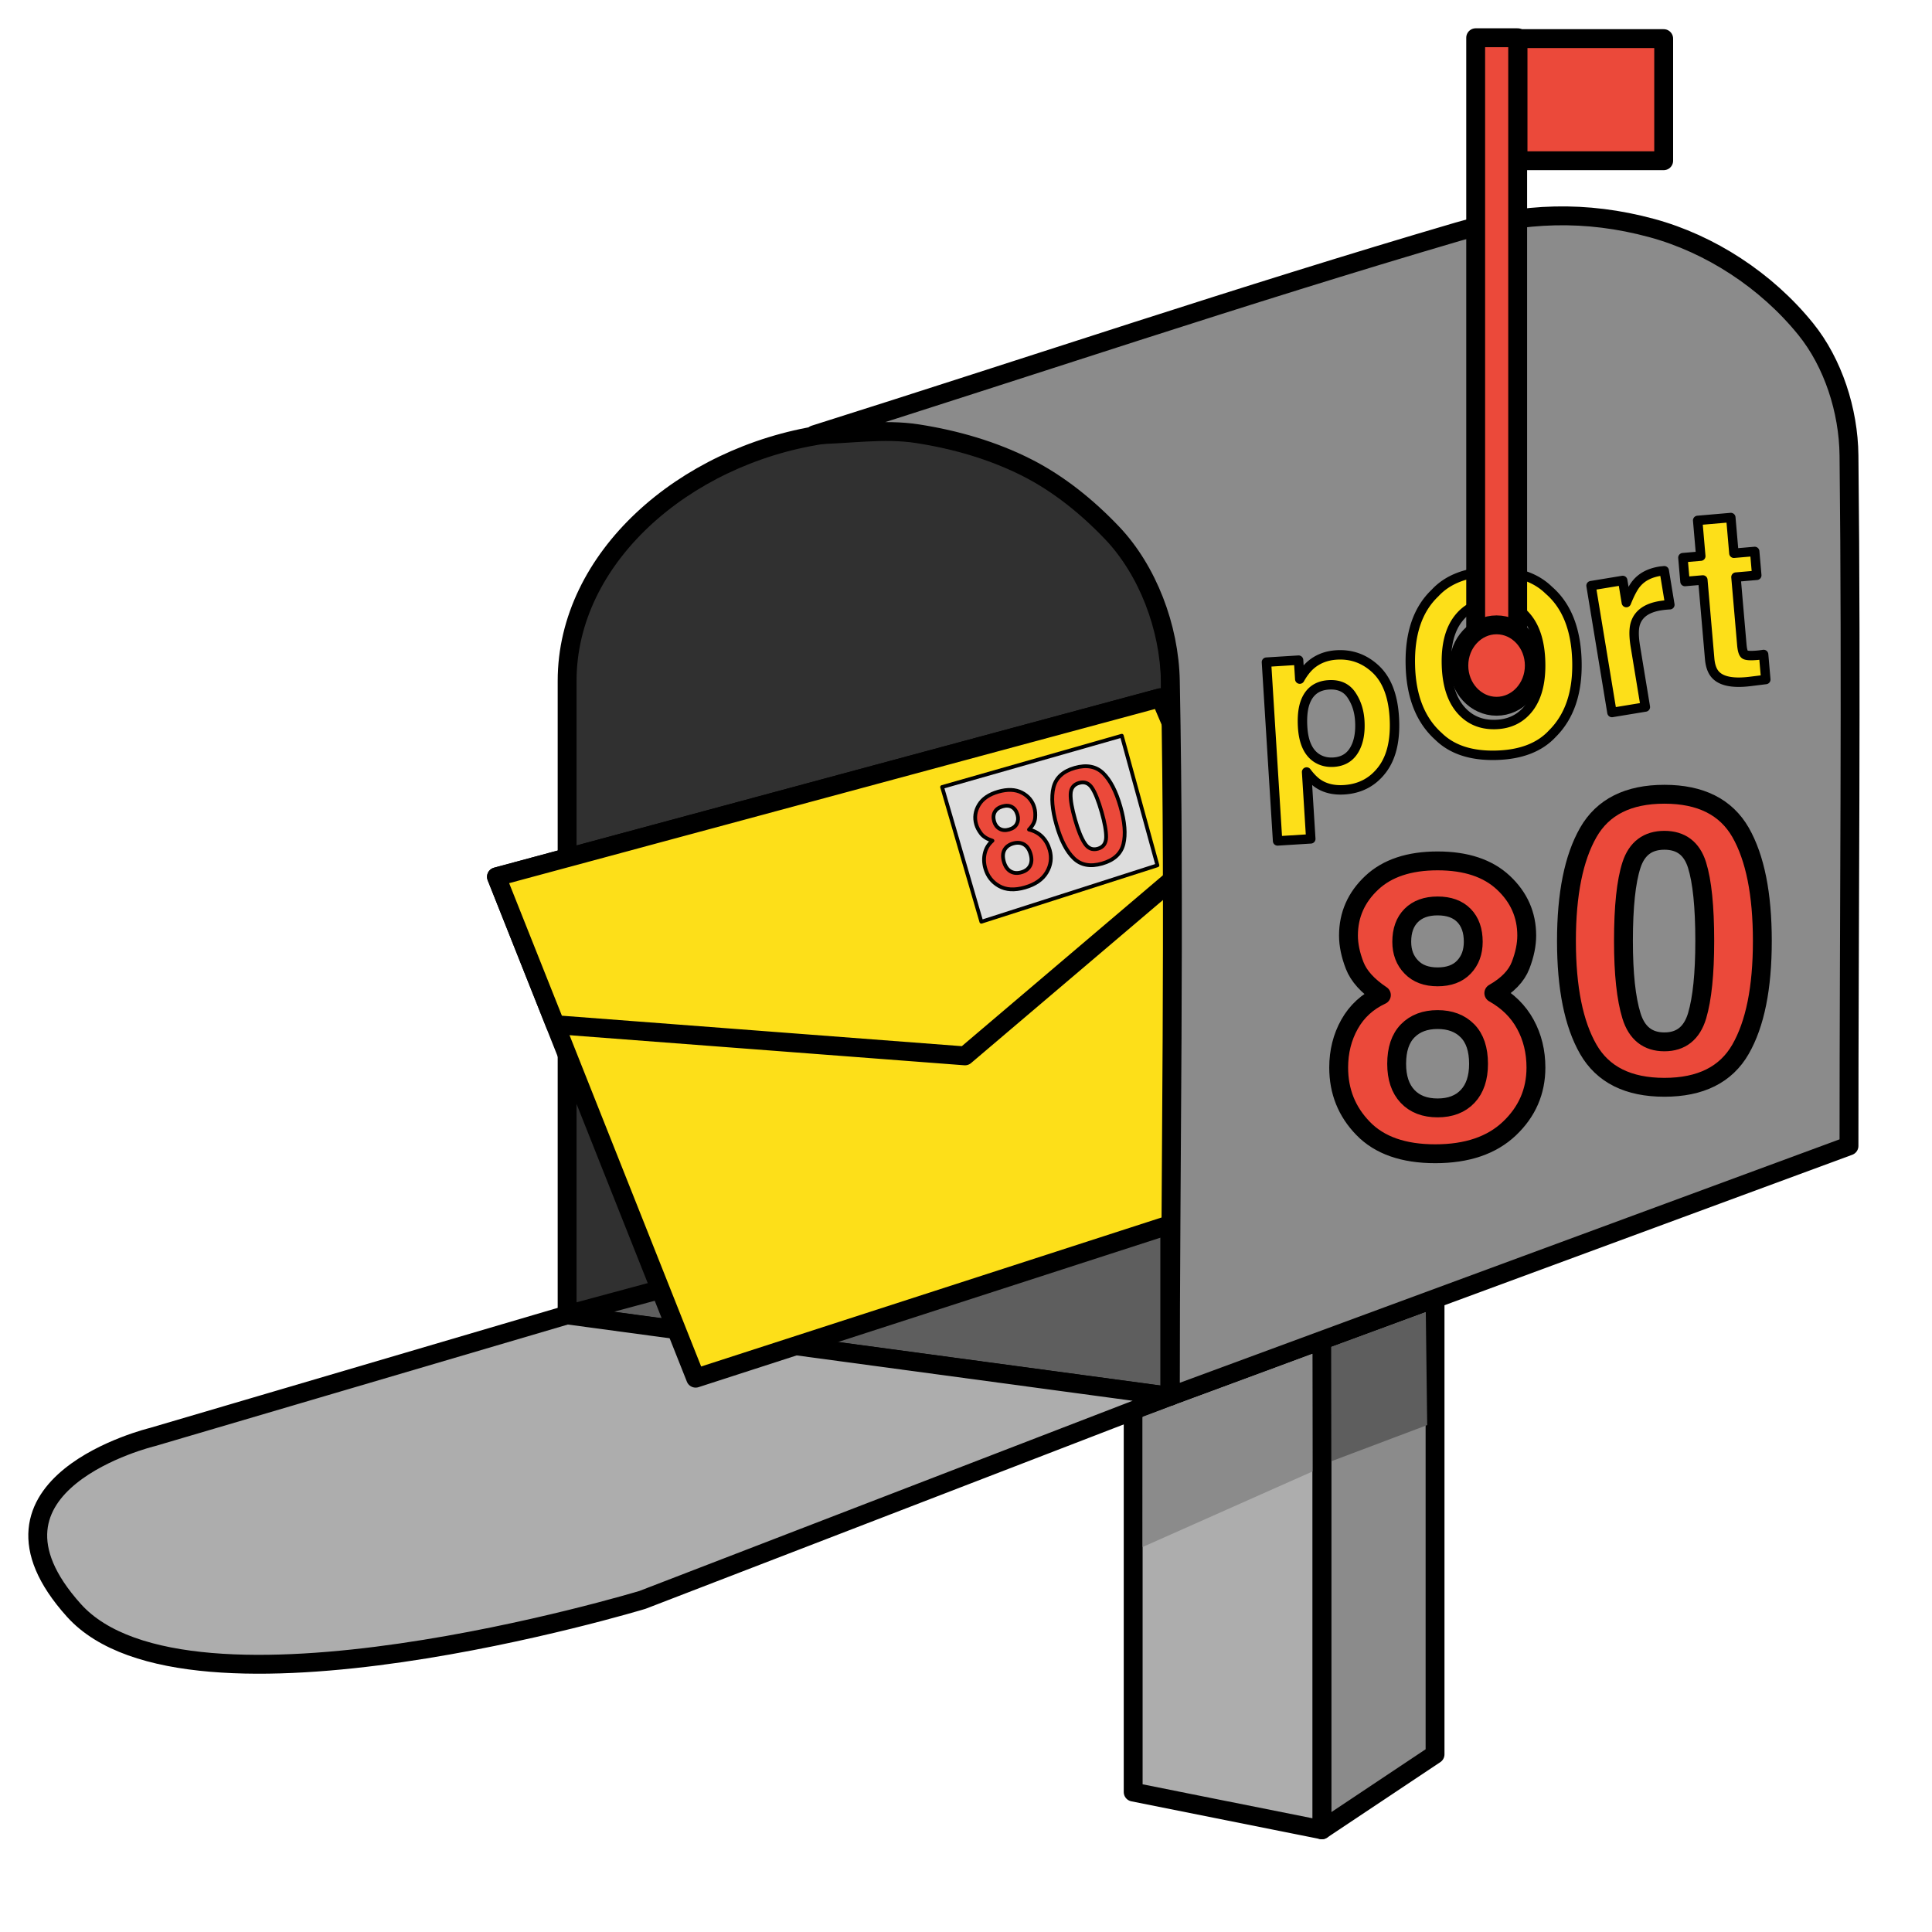 <svg xmlns="http://www.w3.org/2000/svg" xml:space="preserve" stroke-miterlimit="10" style="fill-rule:nonzero;clip-rule:evenodd;stroke-linecap:round;stroke-linejoin:round" viewBox="0 0 1024 1024"><g stroke="#000" stroke-linecap="butt" stroke-width="10"><path fill="#8b8b8b" d="M700.607 549.826h60v380l-60 40v-420Z"/><path fill="#adadad" d="M600.607 549.826h100v420l-100-20v-400Z"/></g><g stroke="#000" stroke-linecap="butt"><g stroke-width="10"><path fill="#303030" d="M463.623 228.156c86.536 0 156.688 59.422 156.688 132.722v379.204l-319.724-37.92V360.878c0-65.128 61.772-119.201 134.82-130.47.293-.045.595-.075.888-.119 4.226-.634 8.495-1.15 12.822-1.511 4.787-.373 9.604-.622 14.506-.622Z"/><path fill="#5e5e5e" d="m300 696.931 320-86.301v129.452l-320-43.151Z"/><path fill="#adadad" d="M620.311 740.082 340.552 847.959s-240.74 72.929-301.344 5.611c-60.604-67.317 41.568-91.912 41.568-91.912l219.811-64.727 319.724 43.151Z"/></g><path fill="#fddf19" stroke-width="10" d="M368.707 730.465 263.136 464.731l351.901-94.905 105.57 246.753-351.9 113.886Z"/><path fill="#fddf19" stroke-width="10" d="m511.451 559.636 135.436-115.08-31.85-74.73-351.901 94.905 31.19 78.362 217.125 16.543Z"/><g stroke-width="2"><path fill="#ddd" d="m499.326 417.141 95.255-27.185 18.877 68.68-93.324 29.908-20.808-71.403Z"/><path fill="#eb493a" d="M529.478 469.579c-3.651-2.084-6.068-5.194-7.25-9.329-.788-2.756-.875-5.432-.261-8.028.614-2.595 1.969-4.804 4.063-6.625-2.824-.903-4.856-2.173-6.094-3.811-1.238-1.638-2.087-3.259-2.546-4.864-1.021-3.569-.547-6.999 1.421-10.287 1.969-3.288 5.404-5.633 10.307-7.035 4.903-1.402 9.06-1.228 12.469.522 3.409 1.751 5.624 4.411 6.645 7.981.459 1.604.595 3.429.41 5.474-.185 2.045-1.27 4.084-3.255 6.118 2.806.665 5.138 1.941 6.998 3.829 1.86 1.888 3.184 4.21 3.972 6.967 1.182 4.134.658 8.091-1.573 11.87-2.232 3.779-6.093 6.453-11.583 8.023-5.491 1.571-10.065 1.302-13.723-.805Zm2.598-12.842c.691 2.418 1.854 4.114 3.49 5.089 1.635.974 3.559 1.145 5.774.511 2.214-.633 3.758-1.795 4.63-3.487.873-1.691.964-3.746.272-6.164-.717-2.508-1.899-4.229-3.547-5.163-1.649-.934-3.557-1.091-5.726-.471-2.169.621-3.706 1.763-4.611 3.427-.906 1.664-.999 3.75-.282 6.258Zm-2.246-17.469c1.407.82 3.083.952 5.026.396 1.966-.562 3.324-1.562 4.074-2.998.75-1.437.87-3.048.359-4.833-.555-1.943-1.526-3.309-2.913-4.098-1.387-.789-3.063-.902-5.028-.34-1.944.556-3.306 1.538-4.089 2.947-.782 1.41-.896 3.086-.34 5.029.51 1.785 1.481 3.084 2.911 3.897Zm54.322 18.435c-6.259 1.79-11.275.854-15.047-2.809-3.773-3.663-6.819-9.55-9.139-17.662-2.319-8.111-2.849-14.73-1.59-19.857 1.259-5.126 5.018-8.584 11.277-10.374 6.259-1.789 11.283-.843 15.074 2.839 3.768 3.689 6.811 9.589 9.131 17.7 2.32 8.112 2.846 14.719 1.581 19.823-1.266 5.104-5.028 8.551-11.287 10.34Zm2.122-13.989c.029-3.234-.765-7.676-2.38-13.324-1.693-5.92-3.393-10.176-5.099-12.767-1.707-2.592-3.995-3.478-6.864-2.657-2.87.82-4.361 2.787-4.473 5.898-.112 3.112.678 7.628 2.371 13.548 1.615 5.648 3.314 9.837 5.096 12.566 1.783 2.729 4.109 3.683 6.978 2.863 2.87-.821 4.327-2.863 4.371-6.127Z"/></g><path fill="#8b8b8b" stroke-width="10" d="M980 607.361 620.311 740.082c0-126.401 2.445-252.83 0-379.204-.55-28.379-11.99-58.585-30.845-78.384-13.143-13.802-28.228-25.993-44.809-34.453-18.278-9.326-38.267-15.025-58.278-18.148-18.052-2.817-36.479.343-54.718.515 113.71-35.877 226.808-74.094 341.13-107.631 34.832-10.218 67.74-11.383 102.662-1.913 30.896 8.379 60.709 27.687 81.646 53.589 14.474 17.907 22.635 43.1 22.901 66.857 1.367 122.008 0 244.034 0 366.051Z"/><path fill="#fddf19" stroke-width="5" d="M729.152 354.672c5.854 5.522 9.135 13.959 9.843 25.312.746 11.977-1.378 21.273-6.372 27.888-4.994 6.615-11.733 10.187-20.217 10.715-5.406.337-9.981-.734-13.726-3.215-2.048-1.375-4.097-3.439-6.147-6.192l2.207 35.431-17.591 1.096-5.903-94.753 17.029-1.061.626 10.043c1.729-3.072 3.622-5.528 5.678-7.368 3.761-3.282 8.366-5.092 13.814-5.432 7.943-.495 14.862 2.017 20.759 7.536ZM720.71 382c-.327-5.24-1.811-9.802-4.454-13.687-2.642-3.885-6.646-5.66-12.011-5.326-6.445.402-10.684 3.734-12.715 9.998-1.045 3.321-1.413 7.477-1.102 12.467.492 7.902 2.938 13.323 7.338 16.263 2.612 1.716 5.623 2.468 9.033 2.255 4.949-.308 8.603-2.456 10.964-6.444 2.361-3.988 3.343-9.163 2.947-15.526Zm72.22 18.315c-13.162.335-23.312-2.991-30.451-9.978-9.555-8.551-14.543-21.094-14.964-37.63-.43-16.87 3.912-29.651 13.027-38.345 6.773-7.342 16.741-11.18 29.903-11.516 13.163-.335 23.313 2.99 30.452 9.977 9.504 8.219 14.472 20.763 14.902 37.633.421 16.536-3.9 29.317-12.965 38.343-6.773 7.341-16.741 11.18-29.904 11.516Zm17.551-25.206c4.314-5.737 6.338-13.791 6.074-24.163-.263-10.33-2.706-18.26-7.328-23.789-4.621-5.53-10.743-8.198-18.366-8.004-7.622.195-13.632 3.161-18.029 8.9-4.397 5.739-6.463 13.795-6.198 24.166.264 10.372 2.738 18.311 7.422 23.819 4.683 5.507 10.836 8.164 18.459 7.969 7.622-.194 13.611-3.16 17.966-8.898Zm69.463-54.067c-7.072 1.165-11.441 4.25-13.108 9.254-.93 2.814-.951 6.913-.064 12.299l5.293 32.13-17.699 2.915-11.074-67.219 16.774-2.763 1.93 11.717c1.976-4.928 3.835-8.381 5.579-10.357 2.835-3.296 6.884-5.378 12.146-6.245.329-.054.608-.09.838-.106.229-.017.738-.069 1.526-.157l2.966 18.008a47.984 47.984 0 0 0-5.107.524Zm54.809 25.85 1.148 13.263-8.379 1.039c-8.36 1.017-14.215.06-17.563-2.87-2.169-1.862-3.437-4.909-3.803-9.144l-3.618-41.781-9.465.82-1.095-12.64 9.465-.82-1.639-18.929 17.559-1.521 1.639 18.929 11.022-.954 1.094 12.64-11.021.955 3.106 35.865c.241 2.782.744 4.484 1.509 5.108.765.624 2.953.779 6.564.467a50.309 50.309 0 0 0 3.477-.427Z"/><g fill="#eb493a" stroke-width="10"><path d="M804.398 20H782.14v321.271h22.258V20Z"/><path d="M813.218 352.757c0-11.915-8.954-21.575-20-21.575-11.045 0-20 9.66-20 21.575 0 11.916 8.955 21.576 20 21.576 11.046 0 20-9.66 20-21.576Zm68.568-332.291h-77.199v64.726h77.199V20.466Z"/></g></g><path fill="#eb493a" stroke="#000" stroke-linecap="butt" stroke-width="10" d="M722.506 598.116c-8.652-8.86-12.978-19.623-12.978-32.29 0-8.444 1.921-16.092 5.762-22.945 3.842-6.852 9.465-12.009 16.872-15.469-7.268-4.846-11.992-10.089-14.172-15.73-2.181-5.641-3.271-10.919-3.271-15.833 0-10.936 4.119-20.263 12.355-27.98 8.237-7.718 19.865-11.577 34.885-11.577s26.648 3.859 34.885 11.577c8.236 7.717 12.355 17.044 12.355 27.98 0 4.914-1.09 10.192-3.271 15.833-2.18 5.641-6.904 10.538-14.172 14.691 7.406 4.153 12.978 9.656 16.716 16.508 3.738 6.853 5.607 14.501 5.607 22.945 0 12.667-4.69 23.447-14.069 32.341-9.378 8.895-22.477 13.342-39.297 13.342-16.819 0-29.555-4.465-38.207-13.393Zm17.754-34.262c0 7.406 1.921 13.151 5.762 17.234 3.842 4.084 9.154 6.126 15.937 6.126 6.783 0 12.095-2.042 15.937-6.126 3.841-4.083 5.762-9.828 5.762-17.234 0-7.683-1.955-13.515-5.866-17.495-3.911-3.98-9.188-5.97-15.833-5.97s-11.922 1.99-15.833 5.97c-3.911 3.98-5.866 9.812-5.866 17.495Zm7.787-51.289c3.322 3.461 7.959 5.191 13.912 5.191 6.022 0 10.677-1.73 13.964-5.191 3.288-3.461 4.932-7.925 4.932-13.394 0-5.952-1.644-10.607-4.932-13.964-3.287-3.357-7.942-5.035-13.964-5.035-5.953 0-10.607 1.678-13.964 5.035-3.357 3.357-5.036 8.012-5.036 13.964 0 5.469 1.696 9.933 5.088 13.394Zm134.12 63.727c-19.173 0-32.618-6.714-40.336-20.142-7.717-13.427-11.576-32.566-11.576-57.414 0-24.849 3.859-44.021 11.576-57.518 7.718-13.498 21.163-20.246 40.336-20.246 19.172 0 32.635 6.748 40.387 20.246 7.683 13.497 11.525 32.669 11.525 57.518 0 24.848-3.859 43.987-11.577 57.414-7.717 13.428-21.163 20.142-40.335 20.142Zm17.338-37.895c2.7-9.137 4.049-22.357 4.049-39.661 0-18.135-1.367-31.563-4.101-40.284s-8.496-13.082-17.286-13.082c-8.791 0-14.605 4.361-17.443 13.082-2.838 8.721-4.257 22.149-4.257 40.284 0 17.304 1.419 30.541 4.257 39.712 2.838 9.172 8.652 13.757 17.443 13.757 8.79 0 14.57-4.603 17.338-13.808Z"/><path fill="#8b8b8b" d="m605.616 819.94 90.038-40.027-.117-62.353-89.897 33.35-.024 69.03Z"/><path fill="#5e5e5e" d="m705.68 774.478 50.761-19.153-.737-59.85-50.122 18.416.098 60.587Z"/></svg>